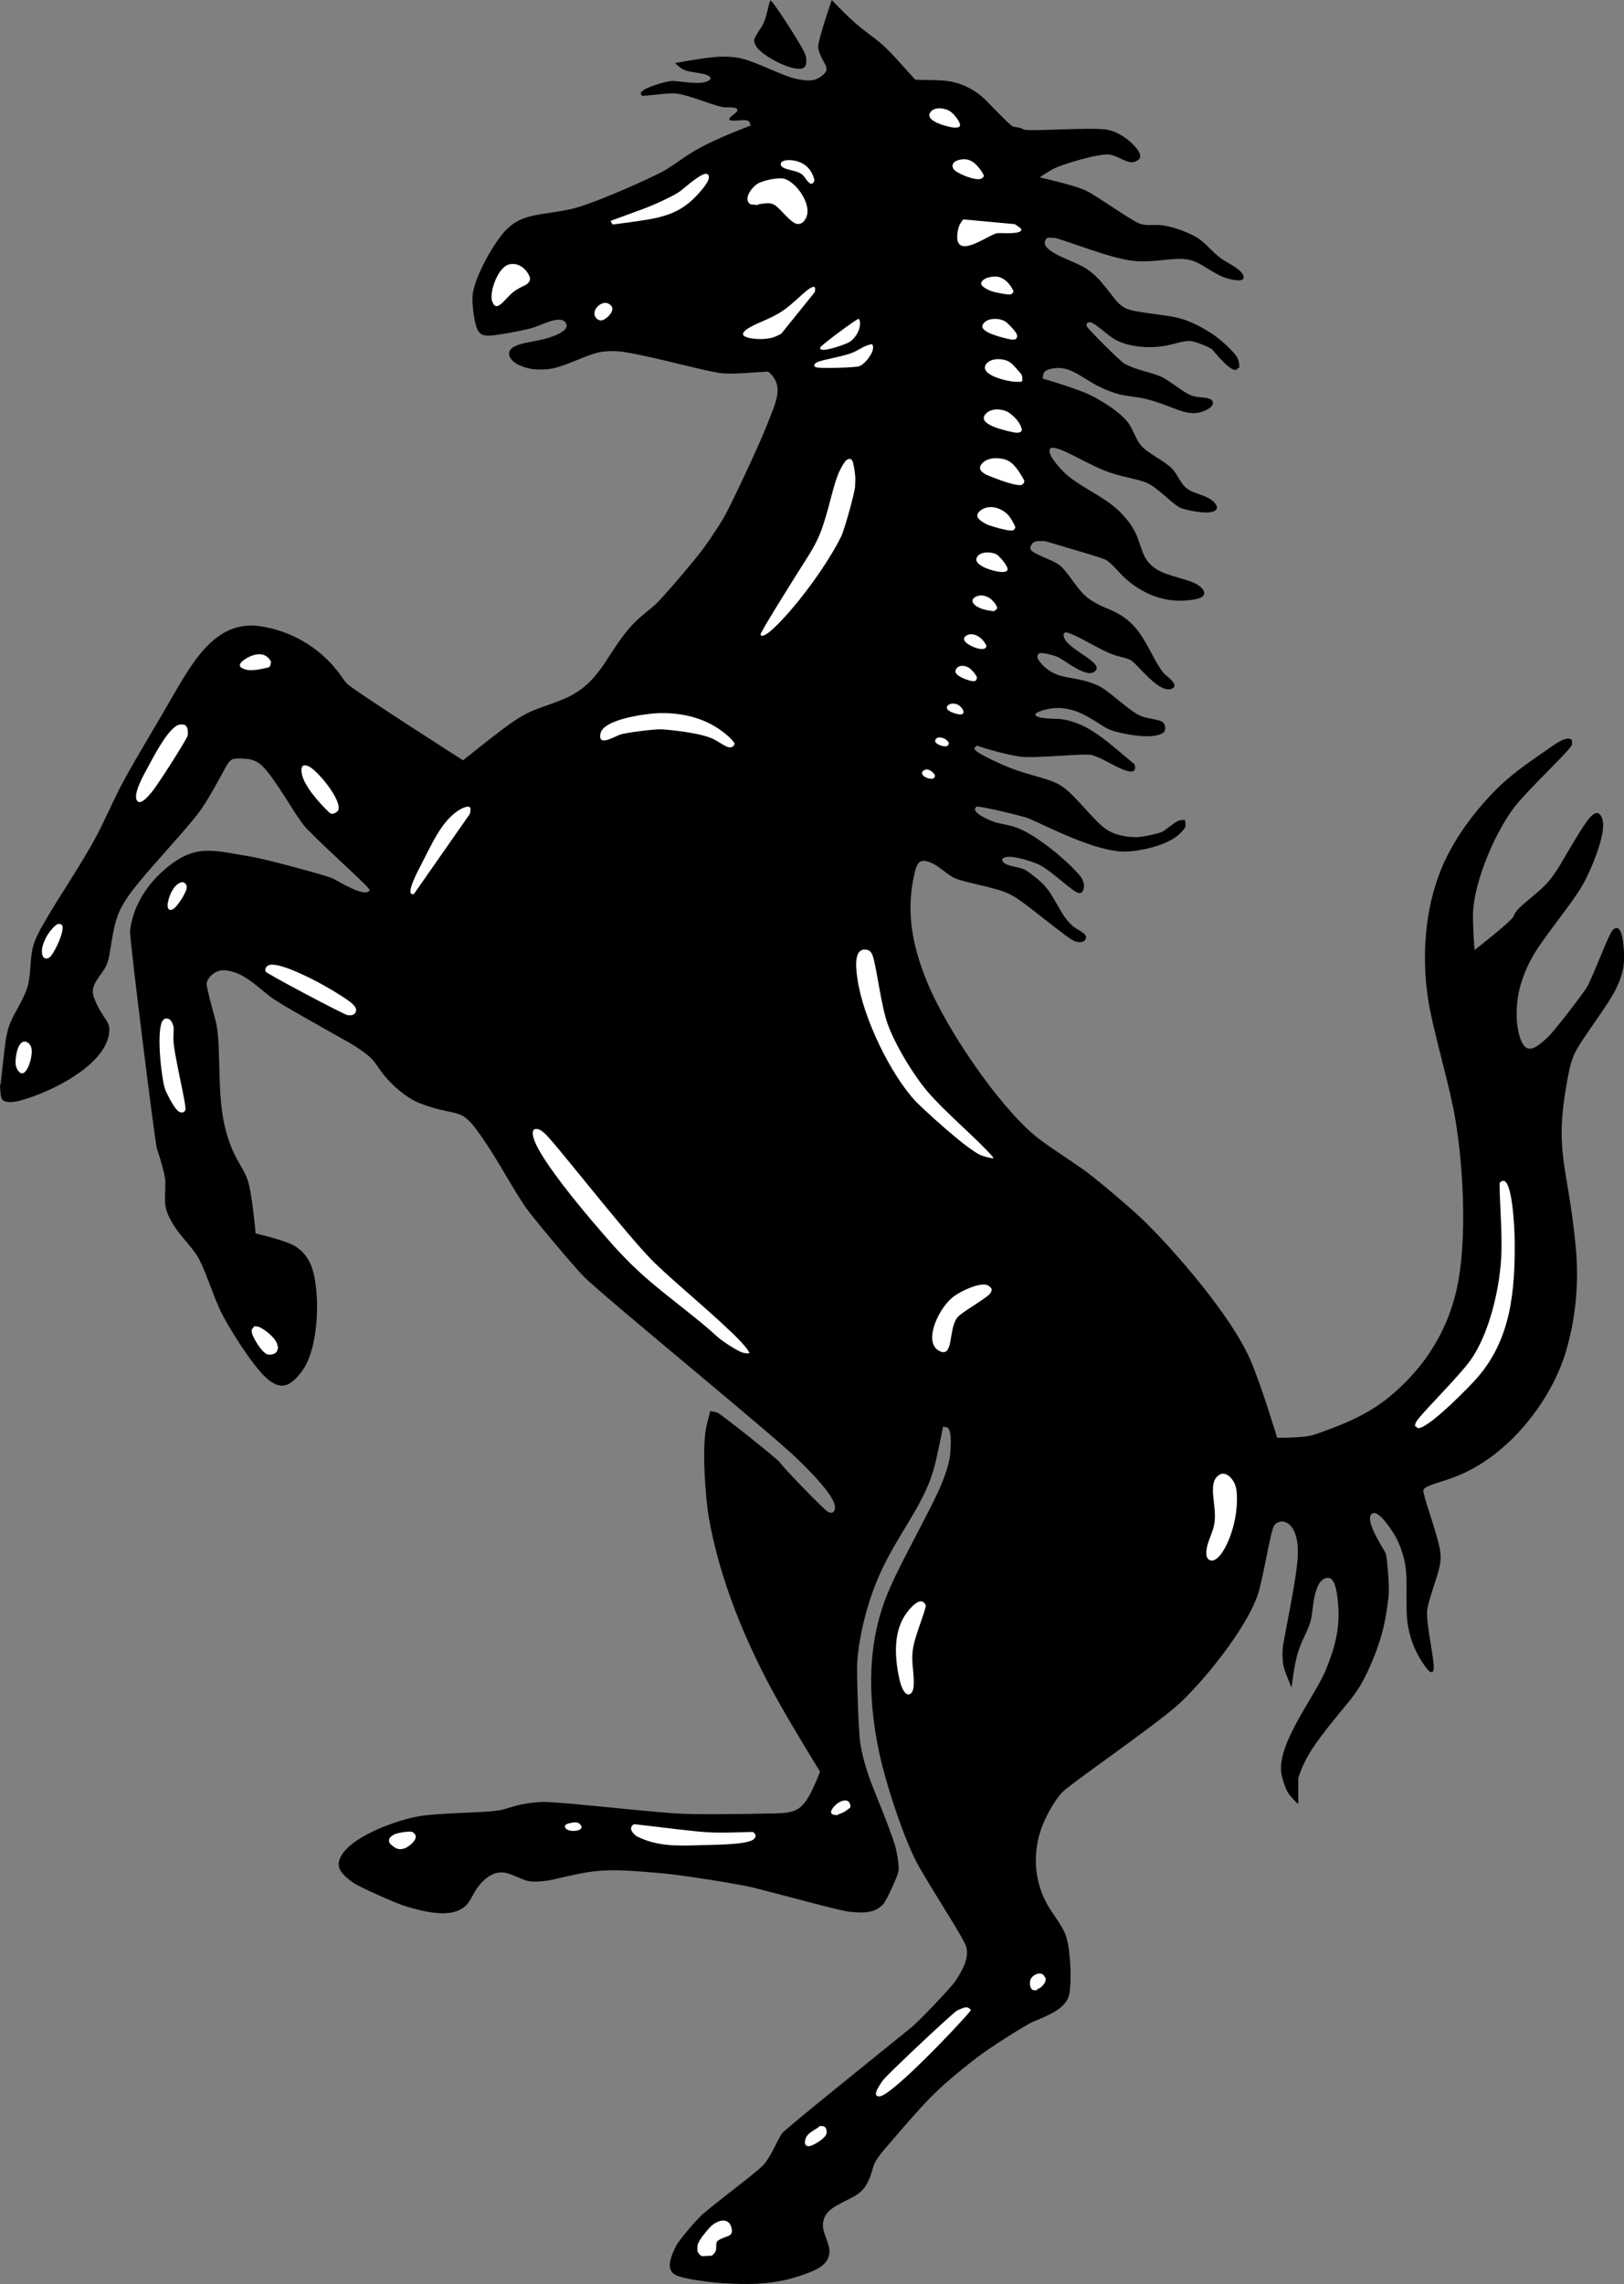 <?xml version="1.0" encoding="utf-8"?>
<!-- Generator: Adobe Illustrator 16.0.0, SVG Export Plug-In . SVG Version: 6.00 Build 0)  -->
<!DOCTYPE svg PUBLIC "-//W3C//DTD SVG 1.1//EN" "http://www.w3.org/Graphics/SVG/1.1/DTD/svg11.dtd">
<svg version="1.1" id="Layer_1" xmlns="http://www.w3.org/2000/svg" xmlns:xlink="http://www.w3.org/1999/xlink" x="0px" y="0px"
	 width="185.541px" height="260.8px" viewBox="0 0 185.541 260.8" enable-background="new 0 0 185.541 260.8" xml:space="preserve">
<rect x="0" y="0" width="185.541" height="260.8" fill="#808080" stroke="none"/>
<g>
	<g>
		<path d="M90.82,7.809c0.913,0.146,1.36-0.018,1.3-1.027c-0.027-0.43-0.208-0.786-0.409-1.163c-0.825-1.53-3.366-5.403-3.64-5.545
			c-0.229-0.119-0.383,1.866-1.016,2.911c-0.32,0.527-0.762,1.114-0.89,1.54c-0.054,0.179,0.072,0.487,0.206,0.725
			C86.905,6.204,89.452,7.59,90.82,7.809z"/>
		<path d="M184.308,106.134c-0.443,0.363-1.736,3.942-2.875,6.363c-0.298,0.631-3.867,5.253-4.545,5.884
			c-1.299,1.21-2.361,2.071-3.05,0.548c-0.835-1.839-0.618-4.729-0.137-6.364c0.321-1.1,0.752-2.188,1.366-3.284
			c1.273-2.271,4.609-6.172,5.817-8.349c0.825-1.483,2.706-5.789,2.188-7.389c-0.318-0.991-0.868-0.86-1.506-0.109
			c-0.68,0.806-2.229,3.459-3.215,5.145c-0.586,1.001-1.32,2.026-1.986,2.661c-1.125,1.083-2.912,2.348-3.281,3.032
			c-0.072,0.137-0.111,0.268-0.206,0.424c-0.427,0.699-4.414,3.784-4.414,3.784s-0.202-2.494-0.174-4.125
			c0.069-3.742,2.774-9.958,5.134-12.694c2.026-2.349,6.027-6.086,6.157-6.602c0.134-0.514-0.051-0.84-0.685-0.686
			c-0.567,0.142-1.16,0.552-1.75,0.958c-3.01,2.086-4.754,3.25-6.871,5.502c-2.401,2.556-4.42,5.479-5.61,8.388
			c-1.906,4.648-2.239,10.063-1.508,14.849c0.51,3.335,2.04,8.331,2.876,12.451c1.146,5.665,1.726,15.436,0.271,21.212
			c-1.119,4.453-3.5,8.229-7.009,11.291c-2.521,2.205-4.956,3.304-8.526,4.583c-0.475,0.171-0.9,0.318-1.574,0.413
			c-1.233,0.168-3.28,0.151-3.28,0.151s-1.831-6.09-3.086-8.946c-2.192-5.007-8.538-12.304-12.112-15.812
			c-1.418-1.395-5.637-4.953-7.008-5.912c-1.921-1.344-4.363-2.883-5.586-3.927c-4.25-3.632-10.027-12.094-12.249-17.557
			c-1.72-4.234-2.388-8.116-1.368-12.386c0.309-1.285,0.688-1.622,1.918-1.095c0.85,0.366,1.57,1.135,2.465,1.643
			c0.918,0.524,4.041,0.99,5.812,1.643c0.633,0.232,1.193,0.544,1.779,0.958c2.052,1.449,5.658,4.512,6.367,4.721
			c0.361,0.107,0.84,0.149,1.096-0.136c0.535-0.6-0.523-1.034-1.133-1.438c-0.479-0.319-1.08-1.025-1.472-1.676
			c-1.44-2.412-1.491-2.938-3.653-4.551c-0.254-0.188-0.496-0.358-0.793-0.479c-0.693-0.281-1.957-0.299-2.326-0.848
			c-0.137-0.205-0.071-0.344,0.178-0.451c0.861-0.372,3.582,0.575,4.136,0.89c1.472,0.838,3.661,2.987,4.312,3.146
			c0.293,0.073,0.508-0.026,0.615-0.479c0.164-0.705-0.225-1.269-0.615-1.71c-1.576-1.762-5.166-4.765-7.459-5.405
			c-1.545-0.431-1.877-0.231-3.562-1.164c-0.695-0.385-1.023-0.827-0.568-1.095c0.188-0.11,5.229,1.043,5.978,1.369
			c2.062,0.896,7.614,3.782,10.882,3.764c1.82-0.01,4.866-0.724,6.193-1.917c0.25-0.224,0.76-0.697,0.785-1.025
			c0.024-0.276-0.064-0.686-0.064-0.686s-0.337,0.015-0.619,0.069c-0.38,0.073-1.255,0.821-1.849,1.232
			c-0.325,0.227-2.384,0.684-3.075,0.684c-1.396-0.002-2.796-0.33-3.799-1.163c-1.374-1.137-3.18-3.54-4.512-4.516
			c-1.283-0.941-2.959-1.142-5.246-1.917c-1.389-0.473-3.375-1.382-4.479-2.053c-0.119-0.073-0.693-0.469-0.384-0.639
			c0.051-0.028,0.131-0.038,0.142-0.114c0.008-0.03,0-0.068,0-0.068s2.854,0.979,5.075,1.279c1.614,0.217,7.362-0.42,8.138-0.184
			c1.426,0.437,3.039,1.623,4.17,1.847c0.568,0.113,0.836-0.087,0.721-0.643c-0.032-0.135-0.047-0.16-0.151-0.247
			c-2.769-2.247-5.054-4.651-8.299-5.062c-0.642-0.081-2.92,0.02-2.924-0.541c0-0.222,0.876-0.495,1.483-0.622
			c1.433-0.298,2.912,0.01,4.381,0.822c1.985,1.095,1.981,1.455,3.629,1.847c1.433,0.341,3.976,0.785,5.098,0.067
			c0.38-0.241,0.273-0.997-0.033-1.23c-0.38-0.287-1.501-0.372-2.261-0.616c-0.329-0.107-0.593-0.246-0.854-0.411
			c-1.363-0.859-3.125-2.616-4.279-3.146c-2.836-1.312-4.739-0.392-6.639-2.696c-0.388-0.473-0.392-0.846-0.021-1
			c0.242-0.101,1.636,0.21,2.146,0.479c1.082,0.57,3.356,2.508,4.242,1.505c0.717-0.809-1.96-1.903-3.216-3.175
			c-0.321-0.326-0.61-0.906-0.344-1.136c0.087-0.074,0.235-0.051,0.413,0c1.197,0.344,3.627,1.974,5.271,2.53
			c0.741,0.252,1.32,0.285,1.914,0.616c0.792,0.444,3.233,3.905,4.695,3.216c0.807-0.38-0.38-1.22-0.864-1.669
			c-0.669-0.623-1.604-2.69-2.393-3.974c-1.2-1.949-2.451-2.824-4.217-3.524c-0.857-0.341-1.856-0.89-2.389-1.369
			c-1.18-1.058-2.068-2.843-3.007-3.557c-0.524-0.403-1.125-0.594-1.929-0.959c-1.271-0.575-1.562-0.775-1.327-1.258
			c0.265-0.544,0.597-0.557,1.487-0.526c0.141,0.004,0.17,0.01,0.304,0.05c2.29,0.706,6.476,1.866,6.866,2.146
			c0.82,0.588,1.39,1.413,2.188,2.12c2.025,1.792,4.454,2.672,6.881,2.463c0.955-0.081,2.223-0.229,2.053-0.958
			c-0.072-0.312-0.365-0.593-0.713-0.821c-0.963-0.63-3.365-0.981-4.592-1.71c-1.604-0.95-1.646-2.017-2.348-3.812
			c-0.561-1.426-1.744-2.75-2.916-3.647c-1.581-1.209-3.748-2.203-5.141-3.42c-0.504-0.442-2.494-2.493-1.812-3.012
			c0.126-0.097,0.365-0.061,0.618,0c1.346,0.328,4.052,2.08,6.227,2.807c1.62,0.542,3.494,0.756,4.446,1.299
			c1.295,0.736,2.684,2.343,3.628,2.737c0.358,0.149,3.05,0.833,3.868,0.273c0.499-0.34-0.012-0.957-0.539-1.3
			c-0.785-0.508-1.898-0.667-2.609-1.163c-0.228-0.16-0.416-0.354-0.582-0.574c-0.38-0.501-0.662-1.14-1.096-1.65
			c-0.746-0.877-2.884-1.85-3.625-2.729c-0.626-0.733-0.865-1.734-1.439-2.546c-0.92-1.293-3.42-2.851-4.858-3.448
			c-1.933-0.801-4.953-1.662-4.953-1.662s0.019-0.341,0.095-0.569c0.182-0.544,1.276-0.657,1.779-0.643
			c1.411,0.036,2.58,1.02,4.038,1.847c0.922,0.524,2.265,1.048,3.147,1.232c0.838,0.174,1.646,0.204,2.531,0.411
			c3.646,0.848,5.059,2.501,7.358,1.163c0.554-0.321,0.694-0.831,0.194-1.095c-0.435-0.229-1.232-0.166-1.938-0.342
			c-0.813-0.202-2.206-1.371-3.22-1.984c-1.153-0.699-2.944-0.836-4.627-1.711c-0.445-0.233-4.258-4.018-4.338-4.311
			c-0.076-0.283,0.127-0.523,0.48-0.411c0.658,0.211,1.672,1.257,2.598,1.848c1.477,0.939,3.994,1.168,5.887,0.82
			c1.469-0.268,1.942-0.573,2.875-0.547c0.457,0.013,2.129,0.653,2.505,0.958c0.067,0.054,2.271,2.891,2.851,2.253
			c0.044-0.047,0.083-0.114,0.119-0.132c0.029-0.012,0.051,0.001,0.068,0c0.115-0.01,0.052-0.591-0.068-0.958
			c-0.253-0.793-2.268-2.495-2.97-2.942c-3.646-2.324-4.58-1.834-8.853-2.607c-1.896-0.343-2.062-1.26-3.785-3.266
			c-0.621-0.724-1.287-1.301-2.008-1.722c-1.513-0.883-4.975-1.807-4.421-3.079c0.166-0.383,0.361-0.301,1.011-0.278
			c0.137,0.004,0.17,0.01,0.299,0.05c3.293,1.035,6.99,2.577,9.504,2.623c2.845,0.051,4.617-0.69,6.363,0.068
			c1.014,0.438,2.196,1.388,3.285,1.779c0.857,0.308,2.366,0.61,2.188-0.137c-0.181-0.774-1.732-1.457-2.496-1.984
			c-0.89-0.615-1.644-1.576-2.456-2.19c-0.916-0.692-3.047-1.488-4.284-1.642c-0.922-0.114-1.639,0.058-2.463-0.137
			c-0.789-0.187-3.978-2.469-5.685-3.489c-0.496-0.299-0.955-0.51-1.707-0.753c-1.506-0.484-4.196-1.099-4.196-1.099
			s0.72-0.503,1.389-0.884c1.097-0.625,5.564-1.917,6.64-1.711c1.078,0.207,2.041,1.099,2.808,0.821
			c0.864-0.314,0.76-0.835,0.271-1.471c-0.97-1.261-2.492-2.089-3.557-2.224c-2.011-0.253-8.834,0.254-9.377,0
			c-0.104-0.047-0.199-0.103-0.3-0.14c-0.282-0.109-0.615-0.106-0.931-0.202c-0.317-0.095-2.02-1.915-3.119-3.01
			c-1.291-1.291-2.951-2.01-4.412-2.189c-0.999-0.123-2.312-0.1-3.475-0.133c-0.137-0.004-0.162-0.016-0.257-0.118
			c-1.2-1.292-2.456-2.813-3.62-3.856c-1.119-1-2.148-1.559-3.767-3.079C96.151,1.189,95.026,0,95.026,0s-1.154,3.356-1.469,4.797
			c-0.096,0.435-0.113,0.696,0,1.029c0.563,1.66,1.428,1.944,0.383,2.804c-0.839,0.69-1.662,0.634-2.9,0.391
			c-1.574-0.311-4.674-1.992-6.449-2.374c-0.798-0.173-1.899-0.219-2.876-0.138c-1.737,0.146-4.595,0.697-4.595,0.697
			s0.409,0.411,0.832,0.671c0.727,0.448,2.214,0.366,2.943,0.752c0.329,0.175,0.383,0.353,0.11,0.547
			c-0.897,0.639-3.426,0.024-4.286,0.07c-0.481,0.025-2.93,0.659-3.42,1.232c-0.118,0.134-0.138,0.284,0.033,0.427
			c0.056,0.047,0.076,0.051,0.215,0.04c1.239-0.098,2.928-0.358,3.721-0.262c1.649,0.199,4.521,1.532,5.611,1.574
			c0.552,0.022,1.36-0.055,1.368,0.315c0.003,0.094-0.074,0.202-0.201,0.313c-0.298,0.263-0.847,0.582-0.688,0.809
			c0.033,0.045,0.107,0.06,0.206,0.068c0.946,0.079,1.939-0.295,2.12,0.3c0.036,0.115,0.069,0.275,0.069,0.275
			s-2.936,1.111-4.927,2.094c-2.287,1.129-3.325,2.087-4.859,3.01c-1.1,0.662-8.245,3.913-10.813,4.448
			c-3.563,0.742-5.385,0.465-7.255,2.285c-1.396,1.362-3.681,5.414-3.902,7.5c-0.102,0.98,0.183,3.353,0.619,4.077
			c0.284,0.48,0.637,0.571,1.23,0.574c0.803,0.006,4.276-0.634,5.202-0.958c1.29-0.451,3.088-1.427,3.627-0.437
			c0.506,0.93-1.934,1.673-2.875,1.874c-1.518,0.326-3.824,0.518-3.628,1.711c0.167,1.011,1.903,1.562,2.806,1.642
			c0.658,0.057,1.346,0.06,2.053-0.068c1.621-0.292,3.699-1.452,5.34-1.847c0.696-0.168,1.916-0.198,2.806-0.069
			c3.25,0.47,9.869,2.374,11.497,2.463c1.588,0.087,3.301-0.122,4.953-0.199c0.139-0.005,0.167,0.005,0.266,0.099
			c1.754,1.625,0.714,3.421-0.292,6.054c-0.736,1.933-4.149,9.233-4.927,10.538c-0.688,1.157-1.395,2.208-2.189,3.325
			c-0.982,1.377-4.864,5.92-5.638,6.596c-1.324,1.152-2.224,1.704-3.464,3.312c-2.241,2.899-2.934,5.161-5.819,6.883
			c-1.33,0.794-3.262,1.298-4.721,1.917c-0.952,0.403-1.974,1.024-3.258,1.983c-1.874,1.399-4.681,3.67-4.681,3.67
			s-12.746-8.123-13.312-8.802c-0.376-0.45-0.631-0.874-0.991-1.334c-2.22-2.833-5.373-4.642-8.831-5.166
			c-5.171-0.785-7.794,4.09-10.468,8.723c-1.946,3.371-4.531,7.597-5.75,10.025c-0.845,1.679-1.572,3.364-2.465,5.063
			c-1.874,3.571-4.479,7.213-6.295,10.469c-0.431,0.771-0.814,1.519-1.026,2.327c-0.373,1.425-0.199,3.033-0.615,4.516
			c-0.411,1.454-1.451,2.871-1.986,4.173c-0.324,0.784-0.496,1.704-0.664,3.095c-0.195,1.605-0.433,3.953-0.433,3.953H0
			c0,0,0.022,0.956,0.14,1.437c0.27,1.124,2.729,0.247,3.882-0.182c3.084-1.144,7.942-3.786,8.437-7.071
			c0.233-1.559-0.708-1.504-1.711-4.105c-0.266-0.686-0.168-1.222,0.273-1.958c0.338-0.563,0.81-1.084,1.094-1.667
			c0.219-0.45,0.326-0.935,0.411-1.437c0.631-3.743,0.642-4.809,3.218-7.972c2.243-2.759,6.036-6.712,7.322-8.615
			c1.06-1.573,1.943-3.279,2.67-4.598c0.23-0.418,0.474-0.812,0.819-0.992c0.268-0.142,1.76-0.092,2.261,0.075
			c0.727,0.245,1.148,0.609,1.778,1.396c1.583,1.977,3.38,5.347,4.448,6.446c2.744,2.824,7.299,6.783,7.187,7.029
			c-0.407,0.9-3.225-0.807-4.175-1.323c-0.57-0.308-7.617-2.201-9.171-2.463c-4.777-0.804-6.644-1.553-10.164,1.506
			c-2.261,1.966-3.612,4.525-3.865,6.979c-0.069,0.667,2.843,24.147,3.079,24.837c0.448,1.306,0.951,3.119,0.958,3.765
			c0.029,2.185-0.411,2.763,0.959,4.968c0.761,1.229,1.868,2.237,2.668,3.476c0.805,1.245,1.698,4.196,2.668,6.296
			c0.611,1.314,3.589,6.266,5.369,7.771c1.61,1.369,2.703,0.821,4.008-0.982c1.992-2.758,2.055-9.564,0.912-12.135
			c-0.443-0.99-1.185-1.819-2.212-2.276c-1.352-0.603-4.058-1.218-4.058-1.218s-0.399-4.502-0.868-5.967
			c-0.302-0.94-0.801-1.67-1.233-2.465c-2.192-4.035-1.927-8.043-2.12-12.864c-0.045-1.08-0.126-2.181-0.412-3.216
			c-0.4-1.46-1.041-3.793-0.959-4.104c0.221-0.833,1.158-1.503,2.053-1.438c2.1,0.155,3.634,1.809,5.298,3.08
			c0.948,0.725,5.933,3.497,8.844,5.133c1.035,0.581,2.268,1.458,2.737,1.984c0.439,0.494,0.771,1.06,1.19,1.608
			c1.06,1.379,2.811,2.842,4.242,3.386c3.692,1.4,4.365,0.635,5.819,2.217c0.72,0.783,2.151,2.926,3.149,4.592
			c1.067,1.778,1.988,3.389,3.01,4.926c0.749,1.125,5.656,6.974,6.803,8.107c2.462,2.434,21.017,17.578,24.165,20.598
			c0.696,0.664,4.008,3.822,4.416,5.336c0.102,0.377,0.084,0.836-0.249,0.959c-0.142,0.051-0.308-0.002-0.478-0.068
			c-0.344-0.143-4.874-4.785-5.536-5.68c-0.346-0.467-6.805-5.598-7.152-5.682c-0.375-0.09-0.772-0.166-0.772-0.166
			s-0.293,1.016-0.459,1.81c-0.537,2.563-0.056,8.341,0.273,10.264c1.212,7.038,4.171,14.326,7.873,20.938
			c1.917,3.427,4.848,8.156,4.848,8.156s-0.689,1.832-1.29,2.859c-0.962,1.643-1.812,1.867-3.9,1.916
			c-3.813,0.085-9.26,0.15-11.363,0c-5.195-0.373-13.655-1.408-15.397-1.301c-0.943,0.058-1.858,0.178-2.737,0.41
			c-0.546,0.146-1.078,0.336-1.644,0.479c-1.465,0.369-7.185,0.31-9.58,0.753c-2.515,0.465-6.897,2.049-8.489,4.062
			c-1.19,1.515-0.463,2.428,1.098,3.531c0.633,0.447,4.88,2.354,5.953,2.67c2.273,0.668,5.747,1.592,7.187-0.438
			c0.38-0.536,0.669-1.224,1.096-1.787c0.834-1.106,1.93-1.815,3.077-1.606c0.896,0.162,1.753,0.75,2.67,0.957
			c0.523,0.121,1.869,0.039,2.753-0.164c5.141-1.188,5.789-1.32,12.577-0.725c2.182,0.19,8.786,1.233,10.405,1.643
			c3.71,0.937,9.755,2.609,10.88,2.736c1.676,0.19,3.043,0.184,3.97-0.916c0.364-0.435,1.646-3.23,1.711-3.736
			c0.073-0.539-0.202-2.33-0.479-3.147c-1.812-5.351-3.194-7.321-3.9-11.427c-0.188-1.122-0.441-8.059-0.34-9.376
			c0.242-3.11,1.18-6.81,2.531-9.851c2.055-4.631,5.103-8.004,6.228-12.182c0.491-1.822,1.026-4.723,1.026-4.723
			s0.283-0.002,0.479,0.07c0.613,0.219,0.383,2.709,0.344,3.078c-0.098,0.893-0.464,2.086-0.891,3.146
			c-1.219,3.052-4.721,9.021-6.227,12.658c-2.274,5.494-2.381,11.561-1.026,18.064c0.752,3.633,2.952,10.359,4.587,13.207
			c1.867,3.262,5.195,8.312,5.404,9.167c0.305,1.253-0.328,2.472-1.233,3.873c-0.438,0.679-4.131,4.57-5.028,5.296
			c-5.197,4.206-14.577,11.747-14.817,12.141c-0.692,1.121-1.103,2.297-1.919,3.367c-0.66,0.871-4.696,3.774-7.1,5.813
			c-0.695,0.592-2.715,2.983-3.026,3.585c-0.633,1.223-1.253,2.746-0.139,3.354c1.069,0.582,4.751,0.916,5.408,0.959
			c4.043,0.258,6.789,0.037,10.128-1.303c1.43-0.57,2.424-1.461,1.987-3.01c-0.345-1.201-0.927-1.988-0.481-3.146
			c0.232-0.6,0.768-1.043,1.395-1.396c2.119-1.197,3.062-1.197,3.878-3.395c0.166-0.447,0.239-0.883,0.409-1.299
			c0.252-0.617,0.863-1.359,1.438-2.025c4.396-5.09,5.412-6.402,10.361-10.223c1.315-1.02,5.454-3.654,6.335-4.037
			c1.667-0.724,3.859-1.478,4.178-3.215c0.293-1.623,0.12-5.397-0.48-6.844c-0.467-1.122-1.477-2.296-2.123-3.49
			c-1.668-3.082-1.562-6.683-0.135-9.646c0.571-1.19,1.121-2.093,1.85-2.943c0.744-0.881,9.511-6.86,12.97-9.784
			c2.769-2.345,8.526-9.279,9.612-13.412c0.64-2.426,1.33-6.838,1.711-7.354c0.496-0.671,1.494-0.573,2.055,0.267
			c0.764,1.137,0.706,2.93,0.547,4.282c-0.293,2.567-1.133,6.55-1.574,9.034c-0.129,0.736-0.098,2.012,0.069,2.598
			c0.278,0.993,0.89,2.33,0.89,2.33s0.203-1.941,0.547-3.355c0.492-1.993,1.276-2.932,1.643-4.311
			c0.312-1.15,0.246-4.595,1.85-4.859c0.887-0.145,1.117,1.49,1.229,2.533c0.308,2.778-0.127,4.959-1.356,7.971
			c-1.22,2.984-5.658,8.486-5.076,11.873c0.117,0.662,0.488,1.849,0.895,2.367c0.354,0.461,1.023,1.104,1.023,1.104v-2.84
			c0-0.138,0.004-0.168,0.051-0.3c0.561-1.623,1.22-2.809,2.412-4.41c3.404-4.567,4.236-4.569,6.023-8.854
			c1.133-2.713,1.52-4.562,1.85-7.459c0.091-0.812-0.159-4.33-0.344-4.789c-0.138-0.35-2.515-3.824-1.574-4.516
			c0.817-0.604,2.66,2.479,2.877,2.941c1.426,3.062,0.99,4.627,1.093,8.279c0.062,2.135,0.694,4.358,2.257,6.402
			c0.219,0.279,0.489,0.564,0.688,0.439c0.072-0.049,0.108-0.158,0.135-0.275c0.174-0.749-0.807-4.84-0.752-6.566
			c0.039-1.084,1.096-3.664,1.438-5.201c0.146-0.658,0.152-1.39,0-2.121c-0.448-2.17-2-6.211-1.849-6.608
			c0.203-0.535,1.77-0.787,3.693-1.534c6.271-2.436,11.026-8.961,12.594-14.301c1.133-3.854,1.513-7.875,1.097-12.111
			c-0.938-9.597-2.544-10.51-0.851-19.366c0.17-0.89,0.348-1.648,0.713-2.462c0.734-1.624,3.838-5.537,4.75-7.442
			c0.923-1.92,1.1-3.124,0.796-5.489C185.252,106.27,184.905,105.646,184.308,106.134z"/>
	</g>
	<path fill="#FFFFFF" d="M109.671,14.171c0.15,0.527-0.753,0.397-0.887,0.374c-0.561-0.097-3.078-0.694-2.539-1.646
		c0.488-0.853,1.906-0.526,2.431-0.095C109.017,13.084,109.522,13.671,109.671,14.171L109.671,14.171z"/>
	<path fill="#FFFFFF" d="M112.396,20.09c0.019,0.105-0.148,0.234-0.289,0.309c-0.604,0.315-2.924-0.631-3.19-1.136
		c-0.308-0.595,0.217-0.957,0.894-1.054c0.9-0.129,1.482,0.25,2.119,1.06C112.135,19.531,112.362,19.857,112.396,20.09
		L112.396,20.09z"/>
	<path fill="#FFFFFF" d="M93.04,20.536c0.021,0.088-0.055,0.249-0.138,0.342c-0.39,0.432-0.863-0.593-1.191-0.89
		c-0.328-0.296-0.767-0.417-1.23-0.528c-0.483-0.117-1.413-0.313-1.275-0.799c0.085-0.301,0.622-0.394,0.959-0.383
		C91.532,18.317,92.667,19.014,93.04,20.536L93.04,20.536z"/>
	<path fill="#FFFFFF" d="M70.202,25.609c-0.074,0.007-0.154,0.047-0.228-0.01c-0.106-0.084-0.204-0.383-0.204-0.383
		s2.105-0.776,3.626-1.328c1.473-0.534,3.697-1.593,4.312-2.053c0.481-0.36,2.614-2.312,3.12-1.947
		c0.561,0.405-0.447,1.574-1.027,2.221c-2.415,2.689-4.645,2.833-9.332,3.468C70.331,25.596,70.307,25.6,70.202,25.609
		L70.202,25.609z"/>
	<path fill="#FFFFFF" d="M86.605,23.341v0.068l-0.709-0.056c-0.138-0.011-0.161-0.018-0.237-0.082
		c-0.726-0.603,0.209-1.832,0.835-2.257c0.624-0.423,2.438-0.773,3.053-0.615c1.378,0.35,2.998,2.674,2.67,4.104
		c-0.177,0.769-0.718,1.228-1.3,1.026c-0.623-0.214-1.565-1.427-2.218-1.983c-0.286-0.243-0.639-0.364-1.067-0.343
		C87.208,23.224,86.605,23.341,86.605,23.341L86.605,23.341z"/>
	<path fill="#FFFFFF" d="M110.04,25.052l5.77,0.534c0.143,0.012,0.168,0.022,0.279,0.103c0.432,0.304,0.73,0.471,0.561,0.663
		c-0.383,0.433-2.435,0.218-2.734,0.274c-0.939,0.174-4.109,2.64-4.52,0.821c-0.104-0.471,0.037-1.441,0.275-1.848
		C109.815,25.353,110.04,25.052,110.04,25.052L110.04,25.052z"/>
	<path fill="#FFFFFF" d="M60.463,31.484c0.268,0.558-0.114,0.91-0.487,1.09c-0.425,0.208-0.957,0.454-1.398,0.824
		c-1.053,0.886-1.874,2.411-2.361,0.958c-0.318-0.956,0.642-3.879,1.986-4.175C59.09,29.988,59.986,30.492,60.463,31.484
		L60.463,31.484z"/>
	<path fill="#FFFFFF" d="M115.76,33.194c0.083,0.185-0.163,0.383-0.25,0.411c-0.321,0.102-1.874-0.241-2.069-0.304
		c-0.422-0.138-1.562-0.593-1.31-1.089c0.313-0.606,1.57-0.715,1.986-0.592C114.808,31.822,115.408,32.417,115.76,33.194
		L115.76,33.194z"/>
	<path fill="#FFFFFF" d="M93.011,33.451L89.342,38c-0.087,0.108-0.108,0.127-0.233,0.187c-0.26,0.124-0.506,0.251-0.791,0.344
		c-0.883,0.283-2.612,0.24-3.252-0.137c-0.331-0.194-0.166-0.476,0.199-0.752c0.94-0.713,2.653-1.14,4.113-2.121
		c1.44-0.969,2.746-2.515,3.434-2.737c0.305-0.099,0.33,0.027,0.305,0.394C93.108,33.315,93.098,33.344,93.011,33.451L93.011,33.451
		z"/>
	<path fill="#FFFFFF" d="M69.907,35.019c0.297,0.595-0.637,1.395-1.029,1.529c-0.486,0.167-1.043-0.281-0.957-0.89
		c0.096-0.648,0.926-1.253,1.507-1.026C69.629,34.71,69.837,34.881,69.907,35.019L69.907,35.019z"/>
	<path fill="#FFFFFF" d="M98.237,36.684c0.16,0.954-0.592,2.042-1.229,2.394c-0.412,0.23-2.714,1.077-3.216,0.822
		c-0.091-0.045-0.099-0.126-0.073-0.232c0.065-0.236,4.272-3.364,4.385-3.257C98.185,36.487,98.228,36.608,98.237,36.684
		L98.237,36.684z"/>
	<path fill="#FFFFFF" d="M116.172,38.189c0.166,0.609-0.34,0.657-0.821,0.547c-0.82-0.186-3.479-0.783-3.082-1.643
		c0.416-0.883,2.041-0.804,2.638-0.343c0.29,0.224,0.601,0.545,0.923,0.925C115.978,37.853,116.128,38.041,116.172,38.189
		L116.172,38.189z"/>
	<path fill="#FFFFFF" d="M99.679,39.353c0.34,0.711-0.645,1.851-1.057,2.189c-0.145,0.122-0.278,0.205-0.452,0.273
		c-0.392,0.163-4.334,0.273-4.858,0.139c-0.317-0.083-0.409-0.203-0.138-0.479c0.365-0.369,2.897-0.669,4.251-1.217
		c0.674-0.273,1.133-0.687,1.922-0.905C99.49,39.311,99.644,39.278,99.679,39.353L99.679,39.353z"/>
	<path fill="#FFFFFF" d="M116.787,43.526h-0.069v0.069c0,0-0.361,0.006-0.684,0c-0.891-0.016-4.092-0.755-3.422-1.938
		c0.455-0.812,2.029-0.802,2.768-0.294c0.395,0.269,0.816,0.812,1.137,1.165c0.125,0.146,0.241,0.257,0.271,0.52
		C116.81,43.246,116.787,43.526,116.787,43.526L116.787,43.526z"/>
	<path fill="#FFFFFF" d="M116.718,48.932c0.156,0.548-0.593,0.504-0.883,0.441c-0.51-0.111-4.02-0.782-3.359-1.919
		c0.563-0.97,2.166-0.8,2.84-0.301C115.962,47.632,116.517,48.206,116.718,48.932L116.718,48.932z"/>
	<path fill="#FFFFFF" d="M116.993,54.816c0.134,0.248-0.178,0.522-0.25,0.548c-0.73,0.25-4.033-1.131-4.164-1.209
		c-0.658-0.397-0.883-0.807-0.213-1.392c0.689-0.601,2.102-0.531,2.847-0.137C115.899,52.991,116.481,53.881,116.993,54.816
		L116.993,54.816z"/>
	<path fill="#FFFFFF" d="M97.692,54.201c0.039,0.34,0.031,0.863,0,1.368c-0.047,0.727-1.209,4.898-1.573,5.653
		c-1.19,2.452-3.581,5.899-5.681,8.34c-1.653,1.924-3.279,3.498-3.558,2.908c-0.078-0.162,3.435-5.796,5.407-8.895
		c0.757-1.191,1.271-2.207,1.64-3.284c1.188-3.442,1.312-5.767,2.604-7.561c0.235-0.328,0.651-0.478,0.839-0.129
		C97.526,52.894,97.649,53.795,97.692,54.201L97.692,54.201z"/>
	<path fill="#FFFFFF" d="M115.966,60.084c0.115,0.239-0.178,0.46-0.25,0.48c-0.523,0.136-2.721-0.562-2.967-0.685
		c-0.994-0.493-1.521-1.031-0.654-1.643c1.027-0.727,2.555-0.179,3.256,0.78C115.601,59.36,115.835,59.807,115.966,60.084
		L115.966,60.084z"/>
	<path fill="#FFFFFF" d="M115.075,64.806c0.238,0.616-0.676,0.517-0.958,0.479c-0.765-0.106-2.896-0.726-2.529-1.598
		c0.308-0.746,1.649-0.714,2.259-0.387C114.12,63.45,114.869,64.281,115.075,64.806L115.075,64.806z"/>
	<path fill="#FFFFFF" d="M113.64,69.801c-0.807-0.089-1.873-0.259-2.396-0.855c-0.308-0.353-0.101-0.753,0.547-0.923
		c0.412-0.109,0.908,0.041,1.272,0.274c0.377,0.24,0.832,0.829,0.851,1.093c0.004,0.096-0.015,0.189-0.119,0.23
		c-0.065,0.026-0.159,0.045-0.155,0.113C113.64,69.762,113.657,69.803,113.64,69.801L113.64,69.801z"/>
	<path fill="#FFFFFF" d="M112.681,73.701c0.068,0.15-0.078,0.301-0.162,0.343c-0.578,0.274-2.012-0.388-2.302-0.849
		c-0.155-0.247-0.071-0.497,0.246-0.657C111.276,72.131,112.294,72.841,112.681,73.701L112.681,73.701z"/>
	<path fill="#FFFFFF" d="M30.964,75.479c0,0-0.023,0.282-0.069,0.452c-0.062,0.24-0.161,0.264-0.318,0.302
		c-1.373,0.314-2.281,0.455-2.981,0.012c-0.4-0.253-0.139-0.62,0.393-0.971c0.854-0.569,2.08-0.917,2.78-0.027
		c0.038,0.046,0.072,0.096,0.094,0.15c0.031,0.074,0.034,0.082,0.054,0.082H30.964L30.964,75.479z"/>
	<path fill="#FFFFFF" d="M111.588,77.26c0.044,0.093,0.009,0.296-0.071,0.41c-0.254,0.355-1.64-0.263-1.953-0.479
		c-0.306-0.206-0.485-0.44-0.373-0.707c0.293-0.693,1.267-0.484,1.679-0.114C111.132,76.607,111.458,77.004,111.588,77.26
		L111.588,77.26z"/>
	<path fill="#FFFFFF" d="M109.877,80.844c0.25,0.336,0.313,0.636-0.047,0.727c-0.29,0.072-1.422-0.268-1.601-0.593
		c-0.228-0.422,0.326-0.654,0.686-0.64C109.263,80.354,109.631,80.515,109.877,80.844L109.877,80.844z"/>
	<path fill="#FFFFFF" d="M83.868,84.786c0.152,0.217-0.121,0.459-0.167,0.478c-0.546,0.269-1.029-0.25-2.093-0.82
		c-1.407-0.757-4.976-1.102-6.021-1.163c-0.812-0.048-4.284,0.399-4.792,0.616c-0.966,0.413-2.475,1.297-2.19-0.138
		c0.336-1.688,5.428-2.289,6.572-2.326c2.724-0.088,5.589,0.518,7.91,2.533C83.399,84.234,83.706,84.554,83.868,84.786
		L83.868,84.786z"/>
	<path fill="#FFFFFF" d="M21.452,83.417c0.018,0.136,0.02,0.339,0,0.548c-0.033,0.331-3.341,5.541-4.106,6.466
		c-0.523,0.631-1.348,1.566-1.709,0.964c-0.453-0.744,0.807-2.983,1.23-3.736c0.431-0.766,2.418-4.806,3.697-4.925
		C21.092,82.684,21.365,82.787,21.452,83.417L21.452,83.417z"/>
	<path fill="#FFFFFF" d="M108.368,84.763c0.105,0.193-0.072,0.394-0.182,0.433c-0.312,0.117-1.189-0.169-1.324-0.479
		c-0.071-0.165,0.033-0.38,0.25-0.479C107.433,84.096,108.138,84.335,108.368,84.763L108.368,84.763z"/>
	<path fill="#FFFFFF" d="M37.643,92.792c-1.282-1.204-3.015-3.204-3.187-4.585c-0.087-0.697,0.119-0.948,0.711-0.752
		c0.962,0.321,4.023,3.98,3.462,5.104C38.594,92.629,38.03,93.155,37.643,92.792L37.643,92.792z"/>
	<path fill="#FFFFFF" d="M106.795,88.481c0.111,0.187-0.104,0.382-0.183,0.411c-0.328,0.121-1.12-0.124-1.254-0.524
		c-0.103-0.306,0.285-0.545,0.615-0.502C106.256,87.902,106.617,88.179,106.795,88.481L106.795,88.481z"/>
	<path fill="#FFFFFF" d="M53.599,93.055l-6.233,8.916c-0.08,0.114-0.098,0.126-0.165,0.135c-0.942,0.107,0.518-2.605,0.941-3.431
		c1.259-2.434,2.257-4.736,4.066-6.021c0.49-0.348,1.496-0.859,1.547-0.296c0.011,0.115-0.017,0.28-0.042,0.419
		C53.688,92.913,53.678,92.941,53.599,93.055L53.599,93.055z"/>
	<path fill="#FFFFFF" d="M21.316,101.14c0.029,0.081,0.02,0.214,0,0.341c-0.071,0.43-1.091,2.216-1.689,2.396
		c-0.474,0.141-0.536-0.385-0.434-0.89c0.161-0.791,0.627-1.855,1.371-2.19C20.896,100.647,21.177,100.76,21.316,101.14
		L21.316,101.14z"/>
	<path fill="#FFFFFF" d="M7.147,105.792c0.134,0.803-1.04,3.271-1.532,3.558c-0.301,0.177-0.606,0.103-0.728-0.178
		c-0.472-1.088,0.812-3.159,1.688-3.654C6.592,105.51,7.082,105.404,7.147,105.792L7.147,105.792z"/>
	<path fill="#FFFFFF" d="M113.483,132.167c0.151,0.181-0.68,0.016-1.354-0.236c-1.643-0.616-6.986-5.608-7.525-6.187
		c-2.816-3.018-5.965-9.408-6.638-13.931c-0.269-1.804-0.317-3.647,1.097-3.353c0.274,0.059,0.42,0.212,0.543,0.438
		c0.427,0.76,0.879,4.766,1.576,7.293c0.688,2.506,3.102,6.475,4.791,8.451C108.104,127.139,111.769,130.139,113.483,132.167
		L113.483,132.167z"/>
	<path fill="#FFFFFF" d="M40.682,115.234c0.06,0.327-0.215,0.578-0.3,0.617c-0.175,0.079-0.393,0.093-0.659,0.067
		c-0.391-0.037-9.285-4.753-9.373-4.972c-0.089-0.212-0.038-0.522,0.3-0.708c1-0.547,5.051,1.558,6.063,2.122
		c0.118,0.067,3.212,1.764,3.766,2.491C40.573,114.978,40.665,115.128,40.682,115.234L40.682,115.234z"/>
	<path fill="#FFFFFF" d="M19.84,117.392c0.016,0.315-0.034,0.775-0.031,1.264c0.011,1.589,1.554,7.668,1.369,8.098
		c-0.099,0.227-0.353,0.389-0.727,0.181c-0.546-0.302-1.438-2.142-1.601-2.598c-0.351-0.981-1.006-6.186-0.34-7.664
		c0.152-0.339,0.474-0.509,0.861-0.274C19.543,116.501,19.818,116.964,19.84,117.392L19.84,117.392z"/>
	<path fill="#FFFFFF" d="M3.589,119.682c0.172,0.8-0.289,2.429-0.848,2.806c-0.402,0.272-0.809-0.298-0.932-0.82
		c-0.13-0.567,0.13-2.785,1.026-2.737C3.179,118.948,3.502,119.277,3.589,119.682L3.589,119.682z"/>
	<path fill="#FFFFFF" d="M85.608,154.442c0.078,0.149-0.376,0.103-0.781,0c-0.465-0.114-2.312-1.286-2.918-1.849
		c-2.187-2.031-5.589-4.473-8.102-6.672c-1.213-1.062-2.219-2.071-3.285-3.209c-0.418-0.446-8.773-9.744-9.58-12.835
		c-0.159-0.604-0.094-1.065,0.476-0.958c0.251,0.047,0.485,0.219,0.72,0.411c1.051,0.85,8.118,10.019,11.832,14.026
		c2.078,2.24,6.172,5.485,9.692,8.854C84.453,152.966,85.312,153.871,85.608,154.442L85.608,154.442z"/>
	<path fill="#FFFFFF" d="M171.331,135.105c0.004-0.084,0.145-0.176,0.25-0.232c1.204-0.627,1.447,5.436,1.465,6.5
		c0.092,6.176-0.467,11.553-4.242,15.91c-1.015,1.168-4.936,5.135-6.438,5.713c-0.191,0.076-0.376,0.119-0.499-0.008
		c-0.04-0.047-0.079-0.113-0.115-0.13c-0.024-0.009-0.051,0.004-0.069,0c-0.058-0.011-0.004-0.21,0.069-0.409
		c0.233-0.65,4.235-4.557,5.954-6.738c2.471-3.144,3.727-8.894,3.831-12.694C171.612,140.337,171.319,137.083,171.331,135.105
		L171.331,135.105z"/>
	<path fill="#FFFFFF" d="M113.296,147.188c0.036,0.112-0.04,0.29-0.134,0.453c-0.333,0.563-3.354,2.185-3.835,2.86
		c-0.967,1.356-0.385,4.473-1.918,3.803c-1.96-0.857-0.381-4.598,1.328-6.088c0.887-0.774,3.361-1.899,4.146-1.438
		C113.063,146.882,113.252,147.052,113.296,147.188L113.296,147.188z"/>
	<path fill="#FFFFFF" d="M31.788,153.759c0,0-0.047,0.318-0.14,0.52c-0.177,0.393-0.839,0.45-1.094,0.37
		c-0.603-0.194-1.503-1.655-1.711-2.261c-0.092-0.268-0.145-0.559,0.007-0.702c0.047-0.043,0.118-0.079,0.129-0.117
		c0.011-0.022-0.002-0.049,0-0.069c0.012-0.088,0.304-0.069,0.55,0c0.546,0.156,2.067,1.295,2.174,2.129
		c0.013,0.117,0.019,0.131,0.038,0.131H31.788L31.788,153.759z"/>
	<path fill="#FFFFFF" d="M141.286,170.317c0.238,2.628-0.688,5.726-1.846,7.218c-0.478,0.612-1.149,0.947-1.508,0.336
		c-0.143-0.246-0.135-0.66-0.065-1.055c0.17-1,0.737-1.876,0.89-2.943c0.297-2.08-0.958-4.752,0.686-5.541
		c0.541-0.26,1.302,0.31,1.642,1.137C141.194,169.744,141.269,170.1,141.286,170.317L141.286,170.317z"/>
	<path fill="#FFFFFF" d="M105.769,183.384c-0.258,1.207-1.158,3.201-1.438,4.722c-0.127,0.709-0.119,1.312-0.068,1.985
		c0.09,1.146,0.344,2.888-0.207,3.285c-0.586,0.426-1.066-0.592-1.299-1.643c-0.593-2.703-0.604-5.25,0.547-7.15
		c0.385-0.631,1.512-2.057,2.146-1.676C105.61,183.001,105.796,183.246,105.769,183.384L105.769,183.384z"/>
	<path fill="#FFFFFF" d="M95.706,207.22v0.045c0,0-0.325-0.004-0.518-0.068c-0.578-0.195,0.035-0.89,0.348-1.16
		c0.416-0.367,1.402-0.84,1.609,0.067c0.015,0.063,0.019,0.13,0.012,0.196c-0.012,0.09-0.025,0.109-0.135,0.191
		c-0.518,0.393-0.598,0.451-1.172,0.653C95.726,207.192,95.706,207.201,95.706,207.22L95.706,207.22z"/>
	<path fill="#FFFFFF" d="M66.416,208.498c0.102,0.168-0.078,0.358-0.165,0.41c-0.383,0.215-1.257,0.211-1.546-0.068
		c-0.441-0.43,0.067-0.594,0.479-0.684C65.783,208.024,66.136,208.031,66.416,208.498L66.416,208.498z"/>
	<path fill="#FFFFFF" d="M86.115,209.251c0.391,0.322,0.179,0.631-0.083,0.818c-0.839,0.604-5.07,0.583-5.997,0.617
		c-2.634,0.096-4.918,0.148-7.187-0.959c-0.306-0.15-0.953-0.711-0.684-1.188c0.038-0.064,0.099-0.123,0.159-0.174
		c0.083-0.068,0.106-0.076,0.244-0.062c2.966,0.325,6.932,0.887,8.905,0.942c1.489,0.045,2.936-0.033,4.403-0.064
		C86.015,209.183,86.039,209.188,86.115,209.251L86.115,209.251z"/>
	<path fill="#FFFFFF" d="M47.459,209.522c0.275,0.606-0.845,1.382-1.165,1.507c-0.642,0.248-1.006,0.092-1.472-0.275
		c-0.617-0.481-0.463-0.944,0.242-1.299c0.411-0.207,1.841-0.396,2.053-0.271C47.273,209.272,47.409,209.414,47.459,209.522
		L47.459,209.522z"/>
	<path fill="#FFFFFF" d="M119.457,225.808c0,0,0.021,0.178,0,0.342c-0.036,0.277-0.481,0.807-0.757,0.896
		c-0.094,0.031-0.188,0.047-0.202,0.131c-0.004,0.029,0,0.068,0,0.068h-0.326c-0.137,0-0.157-0.006-0.221-0.047
		c-0.376-0.269-0.289-0.998-0.206-1.186c0.242-0.539,1.137-0.946,1.527-0.434c0.031,0.041,0.067,0.092,0.086,0.146
		c0.025,0.073,0.033,0.081,0.055,0.081h0.044V225.808z"/>
	<path fill="#FFFFFF" d="M110.899,229.572c-1.338,1.664-8.775,9.441-10.311,9.784c-0.186,0.041-0.438,0.037-0.503-0.183
		c-0.114-0.387,0.608-1.385,0.813-1.662c0.511-0.684,8.024-7.744,8.455-7.939c0.289-0.134,0.927-0.46,1.201-0.343
		C110.724,229.3,110.978,229.478,110.899,229.572L110.899,229.572z"/>
	<path fill="#FFFFFF" d="M93.586,242.824v-0.048c0,0,0.293-0.04,0.478,0c0.354,0.076,0.445,0.646,0.345,0.915
		c-0.188,0.5-1.407,1.252-1.848,1.348c-0.519,0.104-0.702-0.199-0.548-0.756c0.183-0.654,0.747-0.886,1.448-1.352
		C93.571,242.856,93.586,242.841,93.586,242.824L93.586,242.824z"/>
	<path fill="#FFFFFF" d="M81.209,257.565l-0.883,0.052c-0.139,0.01-0.165,0.002-0.257-0.064c-0.11-0.082-0.228-0.203-0.275-0.322
		c-0.029-0.074-0.034-0.082-0.058-0.082h-0.043c0,0-0.038-0.445,0-0.754c0.072-0.582,1.299-1.973,1.534-2.188
		c0.807-0.75,2.109-1.082,2.366,0.271c0.181,0.955-0.537,0.749-1.471,1.302c-0.116,0.069-0.195,0.145-0.241,0.25
		c-0.106,0.264,0.007,0.738-0.135,1.049c-0.065,0.143-0.179,0.25-0.281,0.365C81.374,257.546,81.349,257.557,81.209,257.565
		L81.209,257.565z"/>
</g>
</svg>
